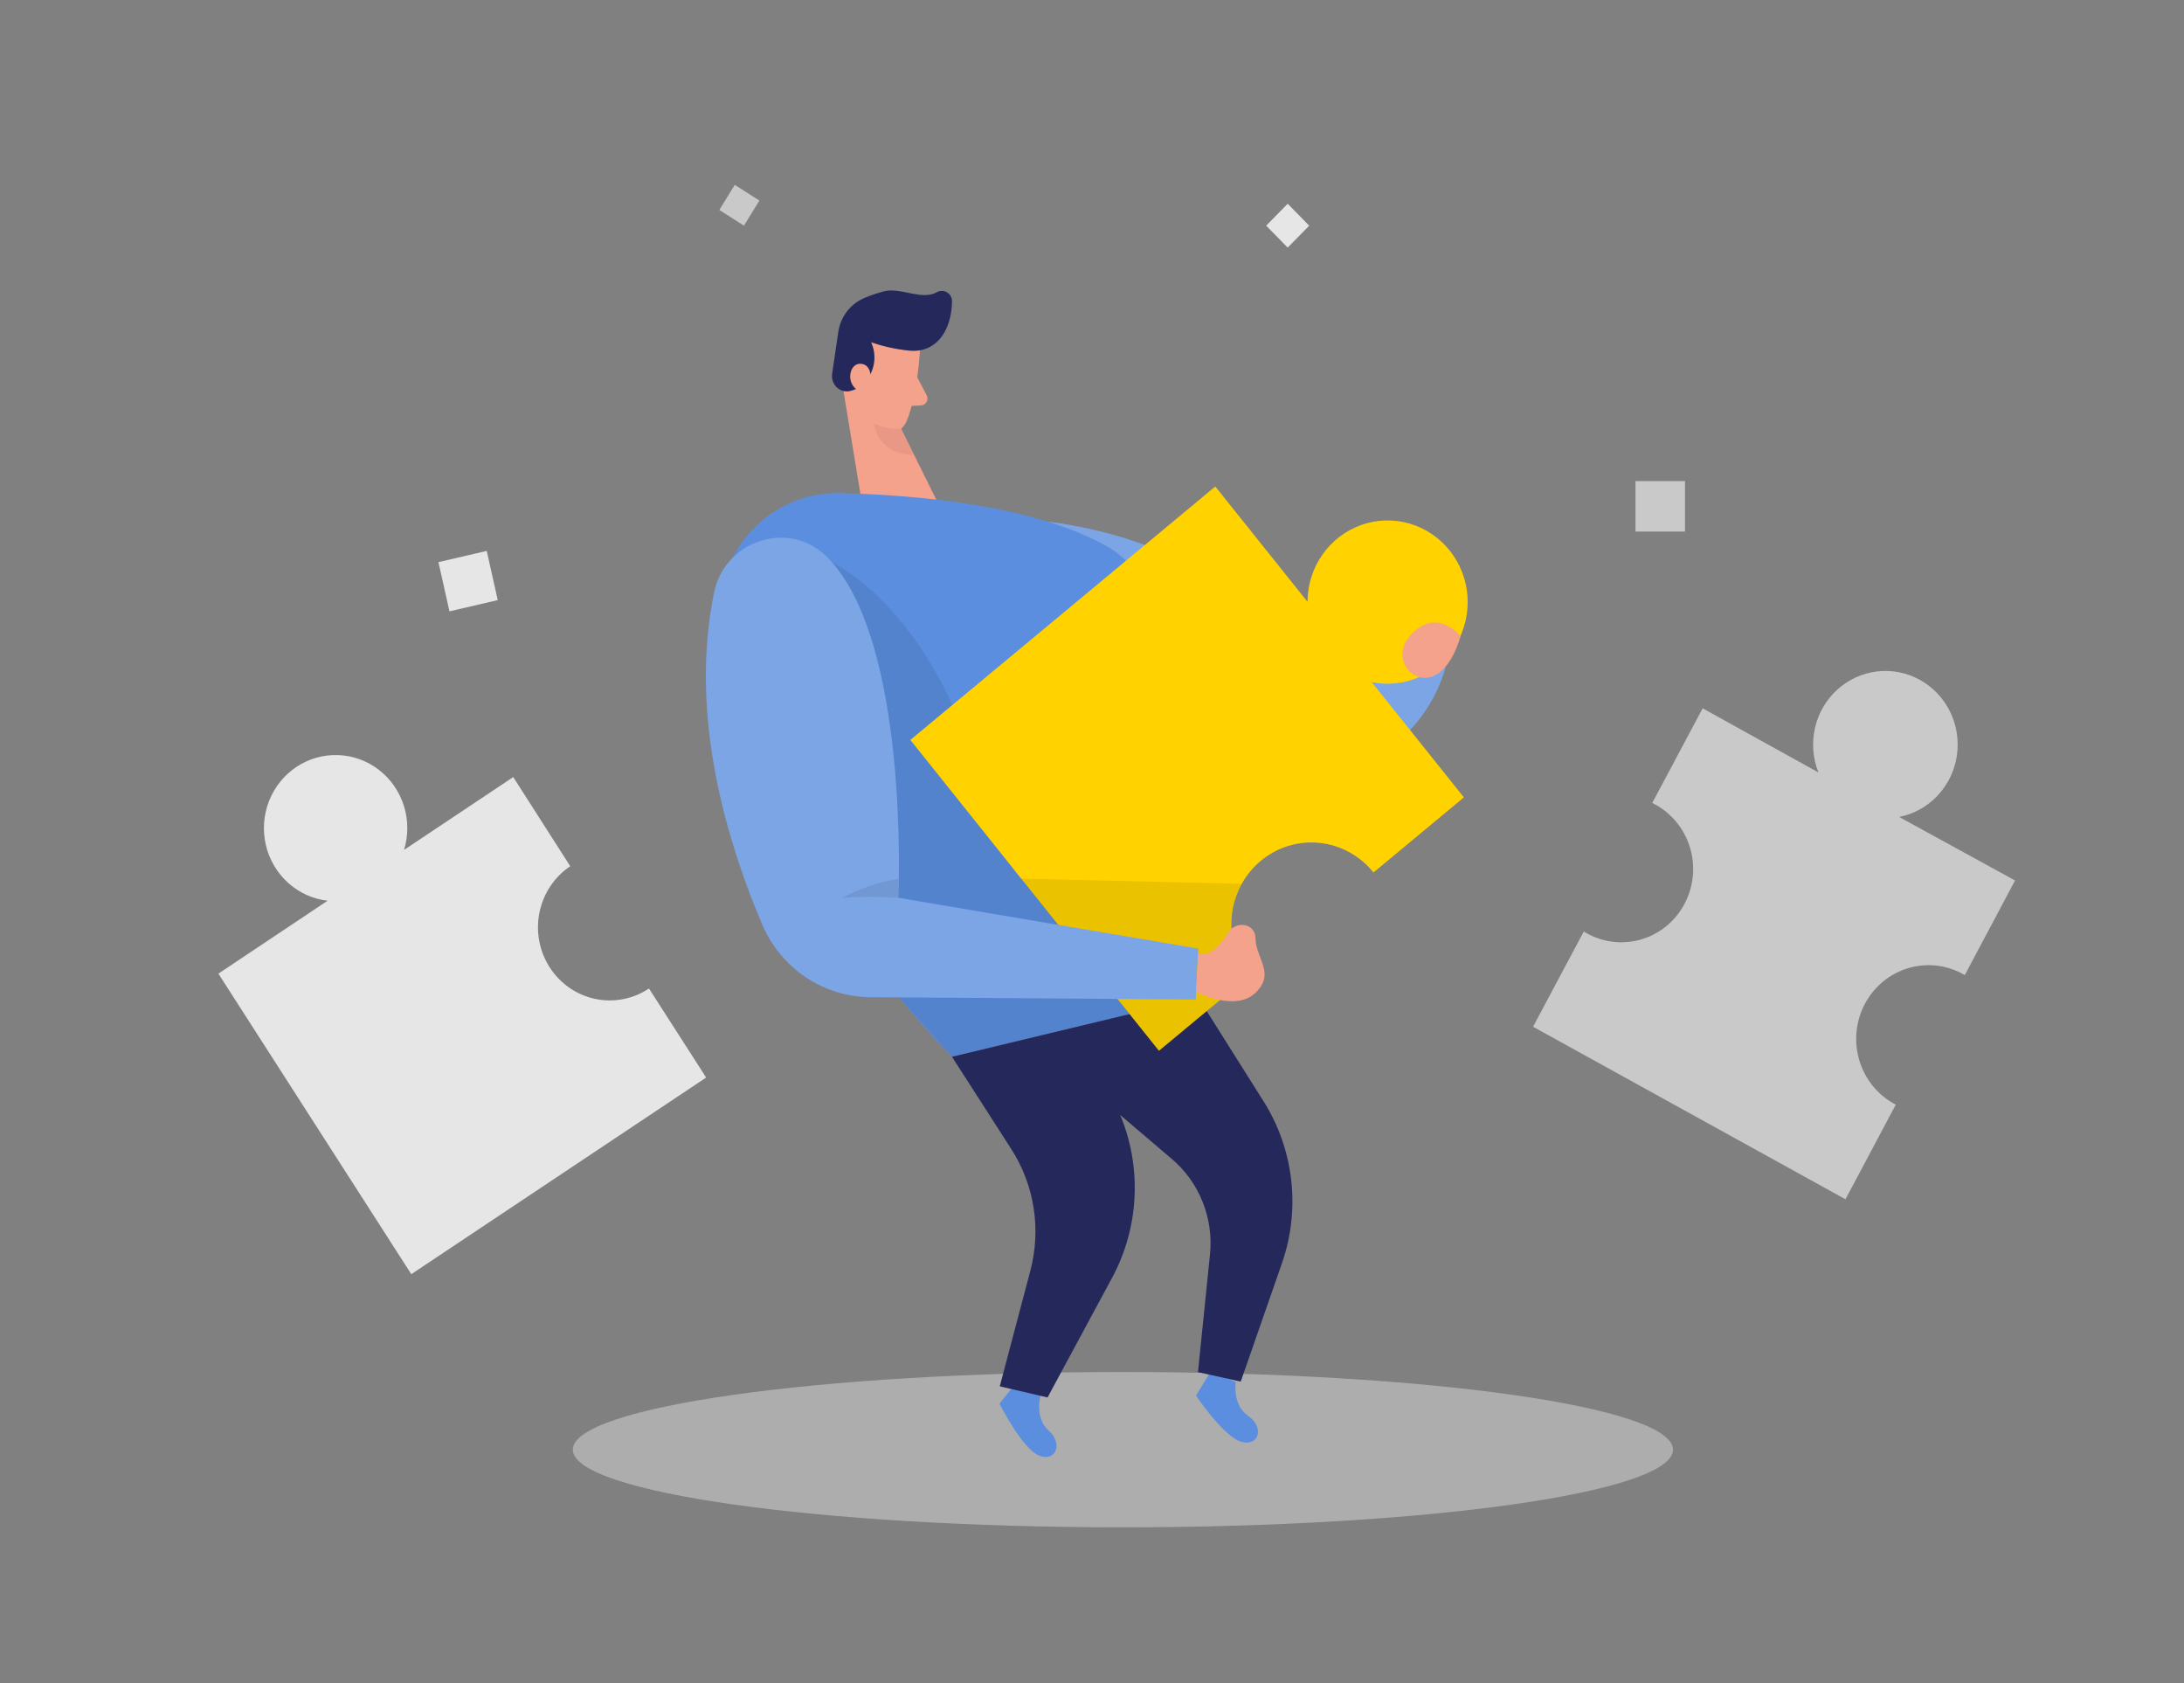 <svg width="170" height="131" viewBox="0 0 170 131" fill="none" xmlns="http://www.w3.org/2000/svg">
<rect x="0" y="0" width="170" height="131" fill="#808080" stroke="none"/>
<g id="Problem Solving_Two Color">
<path id="Vector" d="M112.531 51.864C112.531 51.864 110.899 59.448 102.259 60.305C93.619 61.163 81.54 40.591 81.54 40.591C81.54 40.591 91.966 41.669 95.765 46.866C99.565 52.063 103.275 54.489 109.225 50.448L112.531 51.864Z" fill="#5B8EDF"/>
<path id="Vector_2" opacity="0.2" d="M112.531 51.864C112.531 51.864 110.899 59.448 102.259 60.305C93.619 61.163 81.54 40.591 81.54 40.591C81.54 40.591 91.966 41.669 95.765 46.866C99.565 52.063 103.275 54.489 109.225 50.448L112.531 51.864Z" fill="white"/>
<path id="Vector_3" opacity="0.45" d="M87.406 118.852C111.054 118.852 130.224 116.147 130.224 112.81C130.224 109.473 111.054 106.768 87.406 106.768C63.757 106.768 44.587 109.473 44.587 112.81C44.587 116.147 63.757 118.852 87.406 118.852Z" fill="#E6E6E6"/>
<path id="Vector_4" d="M81.001 108.579C81.001 108.579 80.495 110.311 81.626 111.32C82.756 112.329 82.204 113.78 80.89 113.273C79.577 112.767 77.8 109.233 77.8 109.233L79.173 107.5L81.001 108.579Z" fill="#5B8EDF"/>
<path id="Vector_5" d="M96.19 107.544C96.19 107.544 95.906 109.324 97.155 110.181C98.404 111.039 98.039 112.542 96.671 112.212C95.302 111.883 93.1 108.609 93.1 108.609L94.24 106.725L96.19 107.544Z" fill="#5B8EDF"/>
<path id="Vector_6" d="M71.608 27.264C71.608 27.264 71.442 30.599 70.597 32.717C70.515 32.923 70.393 33.112 70.239 33.27C70.085 33.428 69.902 33.554 69.7 33.639C69.498 33.725 69.281 33.769 69.062 33.768C68.843 33.767 68.626 33.722 68.425 33.635C67.388 33.202 66.109 32.271 65.986 30.473L65.407 27.442C65.359 26.822 65.501 26.203 65.813 25.669C66.125 25.135 66.592 24.713 67.15 24.462C69.156 23.37 71.825 25.237 71.608 27.264Z" fill="#F4A28C"/>
<path id="Vector_7" d="M65.59 30.027L67.086 39.118L73.138 39.404L69.619 32.301L65.59 30.027Z" fill="#F4A28C"/>
<path id="Vector_8" d="M70.779 27.286C69.766 27.187 68.768 26.968 67.805 26.632C68.033 27.124 68.114 27.674 68.038 28.213C67.963 28.752 67.734 29.256 67.379 29.663C67.045 30.082 66.572 30.363 66.049 30.452C65.871 30.471 65.69 30.449 65.522 30.386C65.353 30.323 65.201 30.221 65.077 30.088C64.954 29.955 64.862 29.794 64.81 29.619C64.757 29.444 64.745 29.259 64.774 29.079L65.237 25.939C65.308 25.325 65.541 24.743 65.912 24.254C66.283 23.765 66.777 23.388 67.341 23.163C67.826 22.963 68.323 22.797 68.829 22.665C70.104 22.344 71.744 23.409 72.934 22.734C73.054 22.667 73.188 22.634 73.325 22.636C73.461 22.638 73.594 22.676 73.712 22.746C73.83 22.816 73.927 22.916 73.996 23.036C74.064 23.156 74.101 23.292 74.103 23.431C74.103 24.73 73.614 26.757 71.799 27.221C71.466 27.301 71.121 27.323 70.779 27.286V27.286Z" fill="#24285B"/>
<path id="Vector_9" d="M67.77 29.607C67.77 29.607 67.919 28.334 66.967 28.308C66.015 28.282 65.79 30.114 67.044 30.473L67.77 29.607Z" fill="#F4A28C"/>
<path id="Vector_10" d="M71.4 29.36L72.131 30.763C72.172 30.842 72.194 30.93 72.193 31.019C72.193 31.108 72.171 31.195 72.128 31.273C72.086 31.351 72.025 31.417 71.951 31.465C71.878 31.513 71.793 31.541 71.706 31.547L70.431 31.612L71.4 29.36Z" fill="#F4A28C"/>
<path id="Vector_11" opacity="0.31" d="M70.125 33.366C69.401 33.418 68.677 33.268 68.03 32.933C68.03 32.933 68.204 35.324 71.136 35.419L70.125 33.366Z" fill="#CE8172"/>
<path id="Vector_12" d="M93.925 78.673L98.358 85.707C99.524 87.555 100.258 89.652 100.506 91.835C100.754 94.018 100.507 96.23 99.786 98.301L96.577 107.513L93.249 106.777L94.184 97.613C94.325 96.221 94.127 94.815 93.608 93.519C93.09 92.224 92.266 91.079 91.209 90.185L84.469 84.446L89.569 78.673H93.925Z" fill="#24285B"/>
<path id="Vector_13" d="M56.007 47.321C56.105 44.87 57.146 42.558 58.904 40.883C60.663 39.209 62.998 38.307 65.403 38.373C71.523 38.525 80.546 39.334 86.203 42.535C95.408 47.732 93.853 77.504 93.853 77.504L74.103 82.237C74.103 82.237 55.446 63.441 56.007 47.321Z" fill="#5B8EDF"/>
<path id="Vector_14" opacity="0.08" d="M64.774 43.782C64.774 43.782 73.138 47.507 76.674 62.406C80.168 77.166 93.279 68.383 93.279 68.383L93.075 77.785L74.103 82.237L69.989 77.625C69.989 77.625 57.558 63.675 64.774 43.782Z" fill="black"/>
<path id="Vector_15" d="M74.103 82.237L78.723 89.427C79.608 90.805 80.198 92.358 80.454 93.984C80.709 95.611 80.625 97.273 80.206 98.864L77.822 107.881L81.54 108.748L86.56 99.44C87.591 97.533 88.188 95.414 88.306 93.24C88.425 91.066 88.062 88.892 87.244 86.88L86.177 84.251L92.127 77.906L74.103 82.237Z" fill="#24285B"/>
<path id="Vector_16" d="M106.909 67.897L113.947 62.051L106.773 53.081C108.032 53.341 109.34 53.198 110.517 52.671C111.694 52.144 112.682 51.26 113.346 50.139C114.011 49.017 114.319 47.715 114.229 46.408C114.139 45.101 113.654 43.855 112.842 42.84C112.031 41.825 110.931 41.09 109.693 40.736C108.456 40.383 107.141 40.427 105.929 40.864C104.718 41.301 103.668 42.109 102.925 43.177C102.181 44.245 101.779 45.522 101.775 46.831L94.597 37.858L70.86 57.581L90.21 81.77L97.249 75.923C96.731 75.276 96.344 74.533 96.109 73.734C95.874 72.935 95.796 72.097 95.879 71.267C96.046 69.591 96.86 68.052 98.141 66.988C99.422 65.924 101.065 65.422 102.71 65.592C104.354 65.763 105.864 66.592 106.909 67.897V67.897Z" fill="#FFD200"/>
<path id="Vector_17" d="M44.383 67.4L39.95 60.47L31.45 66.139C31.793 65.022 31.789 63.823 31.438 62.708C31.088 61.593 30.408 60.615 29.492 59.908C28.576 59.202 27.468 58.8 26.319 58.759C25.171 58.718 24.038 59.04 23.076 59.679C22.113 60.319 21.368 61.246 20.942 62.333C20.515 63.421 20.429 64.616 20.694 65.755C20.96 66.894 21.564 67.923 22.424 68.699C23.284 69.475 24.358 69.963 25.5 70.093L17 75.767L32.015 99.154L54.965 83.853L50.516 76.923C49.902 77.332 49.215 77.614 48.494 77.752C47.773 77.891 47.033 77.883 46.315 77.73C45.597 77.577 44.916 77.281 44.31 76.859C43.704 76.438 43.186 75.899 42.785 75.273C42.383 74.648 42.107 73.948 41.971 73.213C41.835 72.479 41.843 71.724 41.993 70.993C42.144 70.261 42.434 69.567 42.848 68.95C43.261 68.332 43.79 67.804 44.404 67.395L44.383 67.4Z" fill="#E6E6E6"/>
<path id="Vector_18" d="M147.828 63.575C148.966 63.35 150.009 62.772 150.813 61.92C151.617 61.068 152.143 59.984 152.319 58.816C152.495 57.648 152.312 56.452 151.796 55.394C151.28 54.336 150.455 53.465 149.435 52.903C148.415 52.34 147.25 52.112 146.098 52.251C144.946 52.389 143.864 52.887 143.001 53.676C142.137 54.465 141.534 55.507 141.274 56.658C141.013 57.81 141.108 59.016 141.546 60.11L132.532 55.121L128.609 62.484C129.294 62.817 129.906 63.289 130.406 63.87C130.906 64.452 131.285 65.131 131.52 65.867C131.754 66.602 131.84 67.379 131.77 68.149C131.701 68.919 131.478 69.667 131.116 70.347C130.754 71.027 130.26 71.624 129.664 72.103C129.068 72.582 128.382 72.933 127.649 73.133C126.916 73.333 126.151 73.379 125.399 73.269C124.648 73.158 123.927 72.892 123.28 72.488L119.332 79.899L143.65 93.325L147.564 85.962C146.893 85.615 146.298 85.134 145.812 84.548C145.327 83.962 144.962 83.283 144.738 82.551C144.515 81.819 144.437 81.048 144.511 80.285C144.585 79.522 144.807 78.782 145.166 78.108C145.526 77.434 146.013 76.84 146.601 76.362C147.189 75.883 147.865 75.53 148.59 75.322C149.314 75.115 150.072 75.057 150.818 75.153C151.565 75.248 152.285 75.495 152.936 75.88L156.85 68.517L147.828 63.575Z" fill="#C9C9C9"/>
<path id="Vector_19" opacity="0.08" d="M79.475 68.374L96.641 68.777C96.641 68.777 94.486 72.068 97.231 75.923L90.194 81.77L79.475 68.374Z" fill="black"/>
<path id="Vector_20" d="M55.581 46.117C54.681 50.543 53.92 59.157 59.326 71.938C60.041 73.614 61.22 75.042 62.718 76.047C64.216 77.052 65.969 77.591 67.762 77.599L93.071 77.776L93.262 73.822L69.925 69.864C69.925 69.864 70.86 49.707 64.32 43.289C61.387 40.417 56.406 42.059 55.581 46.117Z" fill="#5B8EDF"/>
<path id="Vector_21" opacity="0.2" d="M55.581 46.117C54.681 50.543 53.92 59.157 59.326 71.938C60.041 73.614 61.22 75.042 62.718 76.047C64.216 77.052 65.969 77.591 67.762 77.599L93.071 77.776L93.262 73.822L69.925 69.864C69.925 69.864 70.86 49.707 64.32 43.289C61.387 40.417 56.406 42.059 55.581 46.117Z" fill="white"/>
<path id="Vector_22" d="M93.1 77.192C93.1 77.192 96.165 78.773 97.725 77.257C99.284 75.741 97.797 74.658 97.725 73.069C97.741 72.842 97.682 72.616 97.557 72.428C97.432 72.239 97.249 72.099 97.036 72.029C96.758 71.944 96.461 71.958 96.192 72.068C95.923 72.178 95.699 72.379 95.557 72.636C95.132 73.337 94.337 74.424 93.262 74.243L93.1 77.192Z" fill="#F4A28C"/>
<path id="Vector_23" d="M113.688 49.512C113.688 49.512 111.805 47.109 109.722 49.512C107.64 51.916 111.949 55.407 113.688 49.512Z" fill="#F4A28C"/>
<path id="Vector_24" opacity="0.08" d="M69.925 69.873C68.458 69.769 66.985 69.769 65.518 69.873C66.907 69.154 68.392 68.649 69.925 68.374V69.873Z" fill="black"/>
<path id="Vector_25" d="M55.993 16.337L57.908 17.561L59.109 15.609L57.194 14.385L55.993 16.337Z" fill="#C9C9C9"/>
<path id="Vector_26" d="M98.559 17.561L100.233 19.267L101.907 17.561L100.233 15.855L98.559 17.561Z" fill="#E6E6E6"/>
<path id="Vector_27" d="M34.128 43.744L34.986 47.574L38.744 46.699L37.886 42.87L34.128 43.744Z" fill="#E6E6E6"/>
<path id="Vector_28" d="M127.305 37.438V41.366H131.159V37.438H127.305Z" fill="#C9C9C9"/>
</g>
</svg>
